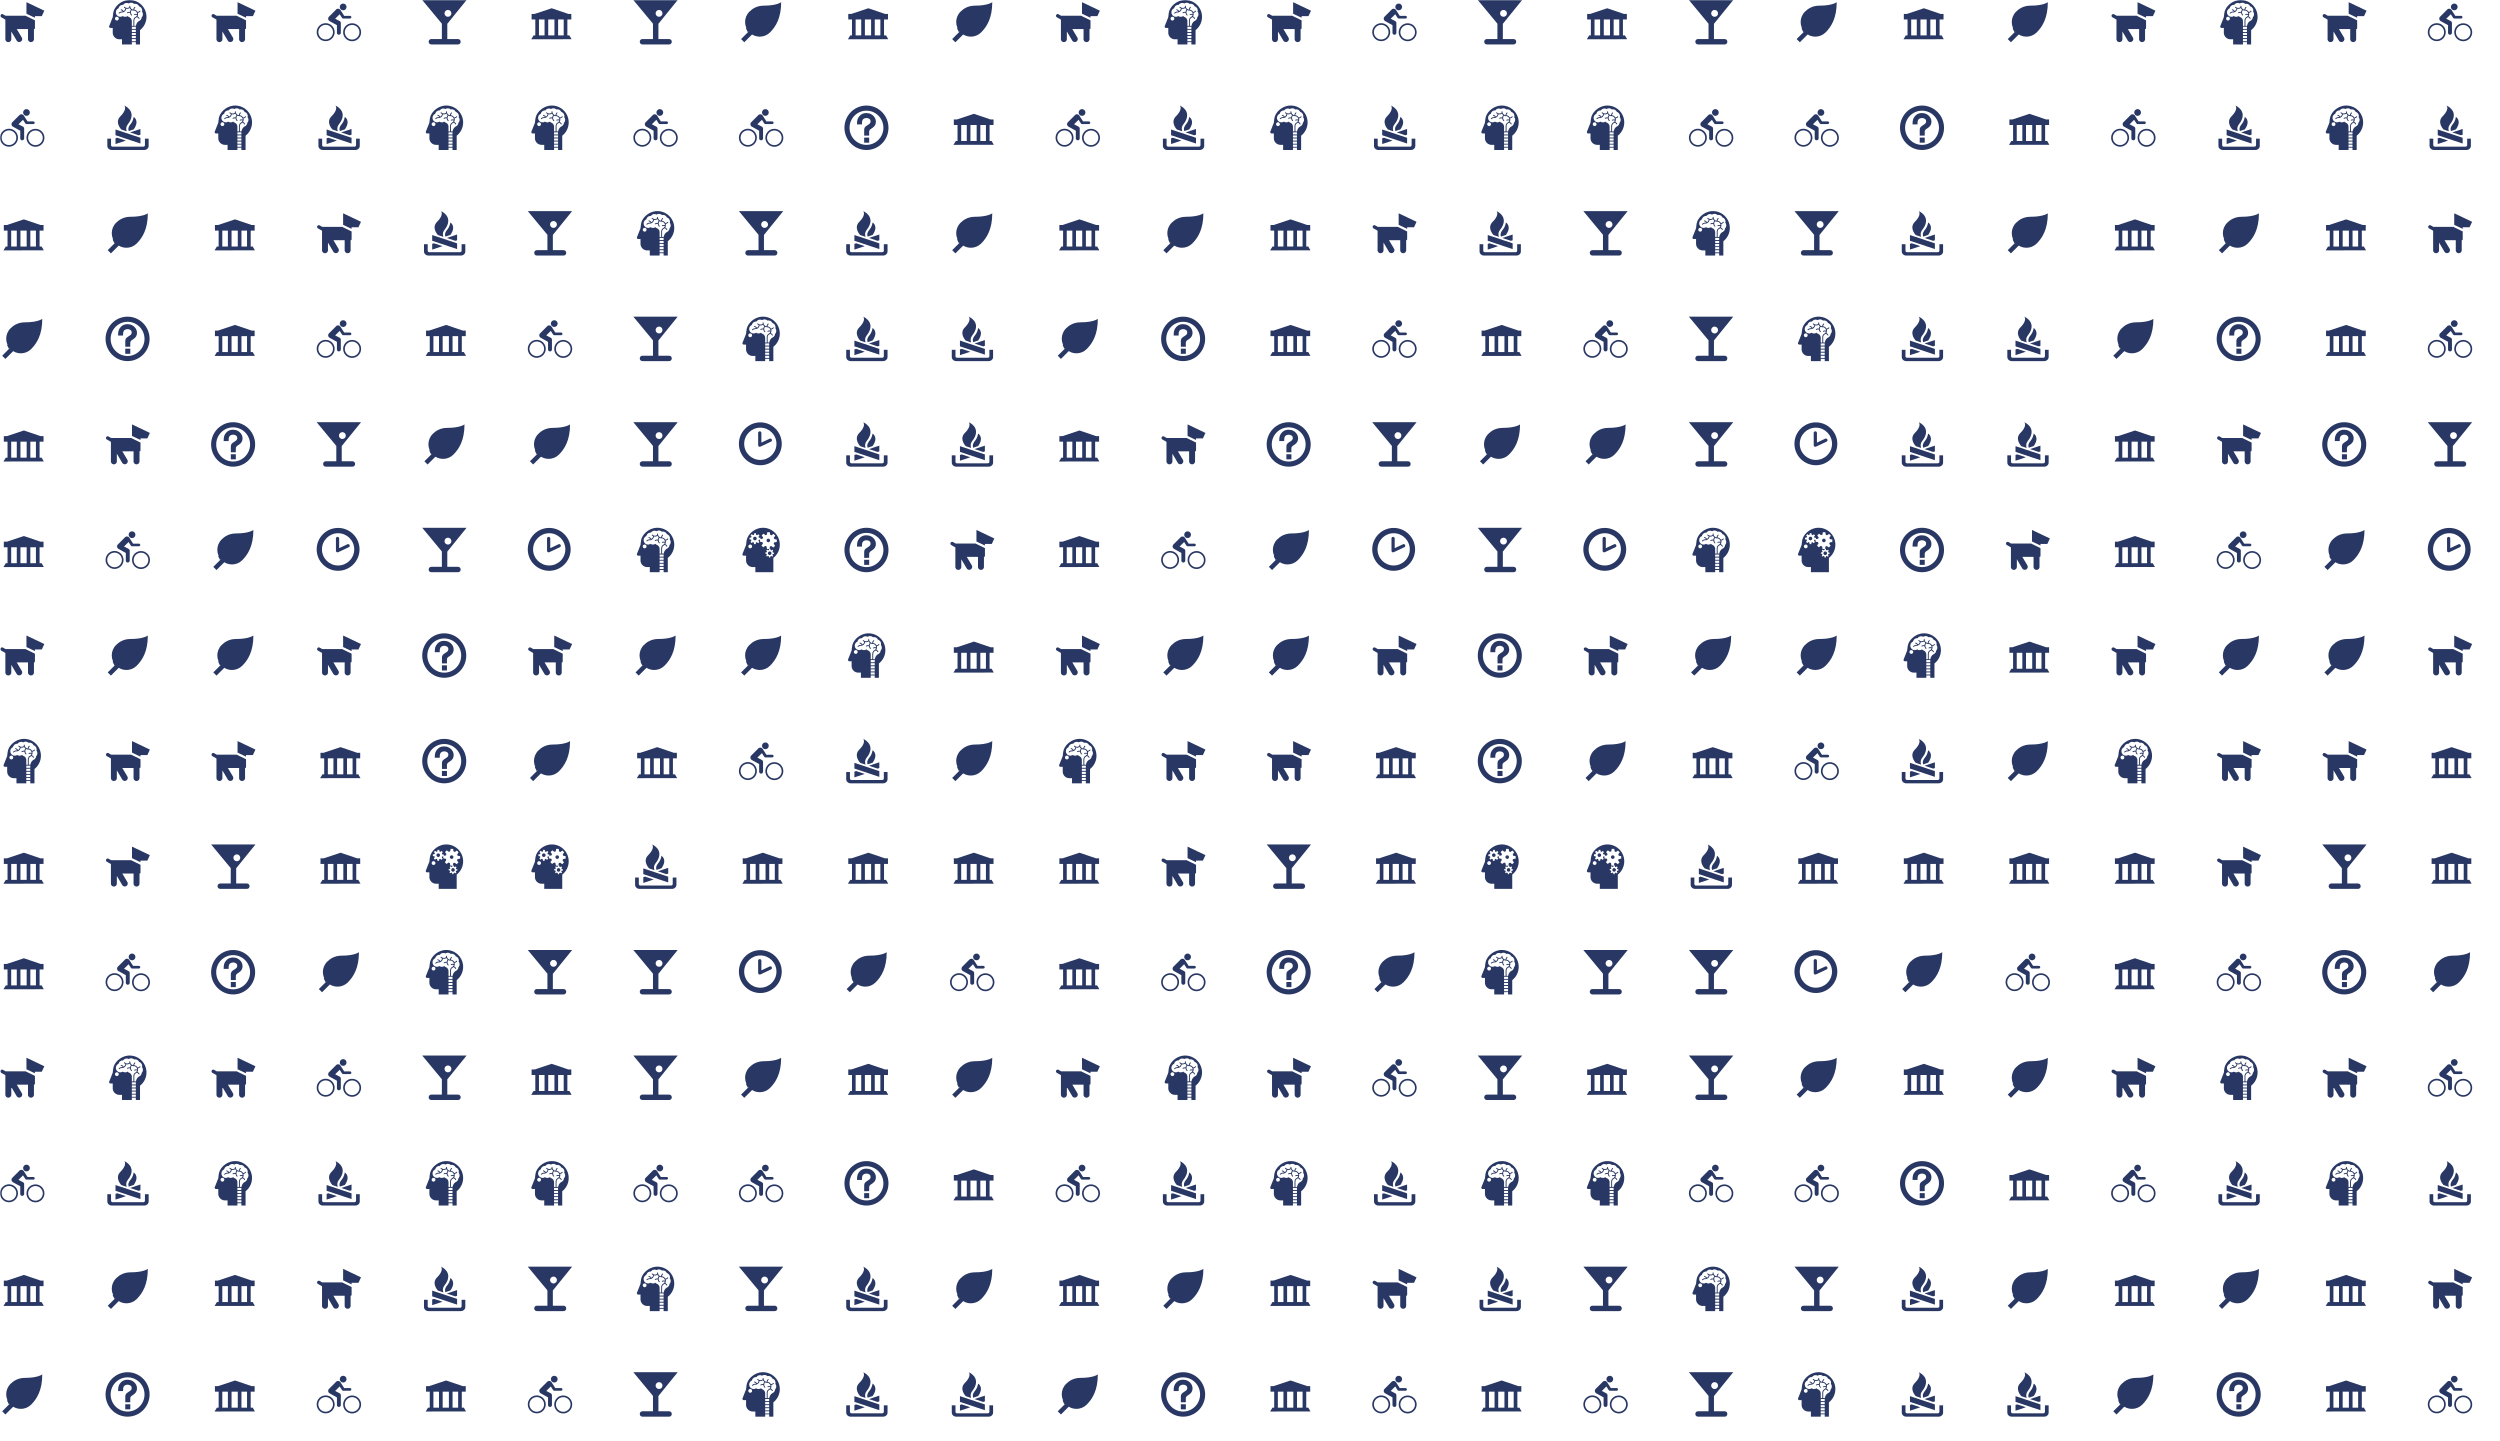 <svg xmlns="http://www.w3.org/2000/svg" version="1.1" xmlns:xlink="http://www.w3.org/1999/xlink" xmlns:svgjs="http://svgjs.dev/svgjs" width="1440" height="830" preserveAspectRatio="none" viewBox="0 0 1440 830"><g mask="url(&quot;#SvgjsMask1708&quot;)" fill="none"><use xlink:href="#SvgjsG1719" transform="translate(0, 0)" fill="rgba(40, 55, 99, 1)"></use><use xlink:href="#SvgjsG1719" transform="translate(0, 608)" fill="rgba(40, 55, 99, 1)"></use><use xlink:href="#SvgjsG1719" transform="translate(608, 0)" fill="rgba(40, 55, 99, 1)"></use><use xlink:href="#SvgjsG1719" transform="translate(608, 608)" fill="rgba(40, 55, 99, 1)"></use><use xlink:href="#SvgjsG1719" transform="translate(1216, 0)" fill="rgba(40, 55, 99, 1)"></use><use xlink:href="#SvgjsG1719" transform="translate(1216, 608)" fill="rgba(40, 55, 99, 1)"></use></g><defs><mask id="SvgjsMask1708"><rect width="1440" height="830" fill="#ffffff"></rect></mask><g id="SvgjsG1717"><path d="M7.713 15.485C3.459 15.485 0 12.025 0 7.768 0 3.513 3.459 0.051 7.713 0.051S15.432 3.513 15.432 7.768c0 4.257-3.465 7.716-7.719 7.717z m0-1.91c3.201 0 5.81-2.604 5.81-5.809 0-3.199-2.61-5.807-5.81-5.807-3.202 0-5.804 2.609-5.804 5.807-0.001 3.206 2.602 5.809 5.804 5.809z"></path><path d="M7.753 8.787a0.574 0.574 0 0 1-0.554-0.042 0.578 0.578 0 0 1-0.259-0.399L6.931 3.862a0.58 0.58 0 0 1 1.162 0v3.478l2.975-1.4a0.578 0.578 0 0 1 0.773 0.275c0.138 0.292 0.011 0.637-0.276 0.774l-3.81 1.798z"></path></g><g id="SvgjsG1709"><path d="M6.038 10.472H10.08v3.613c0 0.594 0.479 1.073 1.073 1.073s1.066-0.479 1.066-1.073V10.472c0.322 0 0.358-0.207 0.358-0.451V7.323l-3.384-1.652H2.004l-0.923-0.526c-0.3-0.169-0.679-0.061-0.844 0.232a0.613 0.613 0 0 0 0.234 0.844l1.458 0.838v7.026a1.071 1.071 0 0 0 1.073 1.073c0.587 0 1.066-0.479 1.065-1.073v-2.754L6 14.607c0.309 0.508 0.966 0.673 1.467 0.372a1.073 1.073 0 0 0 0.372-1.466l-1.803-3.041z m3.484-5.538l3.047 1.452v-0.573h2.476l0.908-1.96L9.522 0.791v4.143z" fill-rule="evenodd"></path></g><g id="SvgjsG1711"><path d="M6.041 12.752H4.028v-5.742h2.013v5.742z m4.878-5.742h2.014v5.742H10.919v-5.742z m-3.559 0H9.6v5.742H7.36v-5.742z m-5.271 5.742L1.244 14.144l14.525-0.025-0.791-1.369h-0.729v-5.742h1.422V5.008H14.596L8.596 2.974l-6.116 2.034h-1.102v2h1.333v5.742h-0.622z" fill-rule="evenodd"></path></g><g id="SvgjsG1713"><path d="M8.655 0C5.901 0 3.36 2.069 2.833 4.347 2.715 4.854 2.582 6.177 2.582 6.177L1.318 9.37A0.469 0.469 0 0 0 1.28 9.561a0.488 0.488 0 0 0 0.489 0.488h0.814v1.697c0 1.324 1.07 2.396 2.392 2.396h0.952V16h3.535v-0.829h1.44V16h1.503V10.847c1.413-1.111 2.322-2.838 2.322-4.774C14.726 2.718 12.01 0 8.655 0zM4.077 7.387a0.682 0.682 0 0 1-0.682-0.682c0-0.375 0.306-0.68 0.682-0.68a0.681 0.681 0 0 1 0.679 0.68c0 0.377-0.306 0.682-0.68 0.682z m5.385 4.46h1.44v0.779h-1.44v-0.779z m0-1.108h1.44v0.778h-1.44V10.739z m0 2.215h1.44v0.78h-1.44v-0.78z m0 1.109h1.44v0.78h-1.44V14.062z m0-4.431h1.448c-0.003 0.057-0.009 0.113-0.009 0.172v0.607h-1.44V9.632z m3.986-4.488a1.557 1.557 0 0 1-0.427 1.071c-0.045 0.592-0.42 1.091-0.942 1.316v0.005c-0.637 0.372-1.019 1.005-1.135 1.766H10.354v-1.765c0.004-0.55 0.177-0.902 0.539-1.119a1.907 1.907 0 0 0 0.356-0.26 1.229 1.229 0 0 1 0.659 0.556c0.032 0.053 0.088 0.083 0.144 0.082 0.027 0 0.055-0.007 0.08-0.021a0.163 0.163 0 0 0 0.064-0.224h-0.001a1.563 1.563 0 0 0-0.721-0.657c0.15-0.231 0.234-0.506 0.23-0.837 0-0.002 0.002-0.003 0.003-0.006 0-0.149-0.022-0.294-0.062-0.431a1.572 1.572 0 0 0 0.871-0.486 0.164 0.164 0 0 0-0.011-0.234 0.164 0.164 0 0 0-0.232 0.011 1.248 1.248 0 0 1-0.755 0.396c-0.24-0.444-0.686-0.76-1.209-0.818a1.235 1.235 0 0 1 0.353-0.724 0.166 0.166 0 0 0 0-0.233 0.166 0.166 0 0 0-0.234 0 1.572 1.572 0 0 0-0.45 0.937 1.244 1.244 0 0 1-1.088-1.234c0-0.09-0.075-0.165-0.163-0.165-0.093 0-0.166 0.075-0.167 0.165 0 0.107 0.01 0.21 0.031 0.31a1.24 1.24 0 0 1-1.235 0.229s-0.002 0-0.003-0.001a1.225 1.225 0 0 1-0.453-0.289c-0.063-0.064-0.168-0.064-0.233 0-0.065 0.064-0.065 0.168 0 0.233a1.59 1.59 0 0 0 0.452 0.316c-0.033 0.411-0.271 0.764-0.605 0.963a1.578 1.578 0 0 0-0.84-0.639 0.166 0.166 0 0 0-0.209 0.107c-0.024 0.087 0.02 0.179 0.108 0.207a1.247 1.247 0 0 1 0.63 0.455 1.221 1.221 0 0 1-0.32 0.042h-0.02a1.568 1.568 0 0 0-1.096 0.444 0.161 0.161 0 0 0-0.003 0.233 0.162 0.162 0 0 0 0.231 0.003 1.236 1.236 0 0 1 0.868-0.35h0.019c0.794 0 1.453-0.591 1.557-1.358 0.113 0.024 0.226 0.038 0.34 0.038A1.574 1.574 0 0 0 8.699 2.88a1.558 1.558 0 0 0 0.45 0.583 1.556 1.556 0 0 0-0.341 0.82 1.622 1.622 0 0 0-0.256-0.021 1.557 1.557 0 0 0-0.736 0.185c-0.08 0.043-0.111 0.142-0.068 0.224 0.03 0.055 0.088 0.087 0.147 0.087a0.144 0.144 0 0 0 0.075-0.02 1.25 1.25 0 0 1 0.583-0.146c0.087 0 0.173 0.01 0.256 0.027a1.576 1.576 0 0 0 0.428 0.92c0.033 0.034 0.076 0.051 0.118 0.051 0.04 0 0.082-0.015 0.115-0.046 0.067-0.063 0.069-0.167 0.005-0.232h-0.001a1.253 1.253 0 0 1-0.345-0.829c0-0.004 0.001-0.008 0-0.013v-0.018a1.237 1.237 0 0 1 0.299-0.81 1.57 1.57 0 0 0 0.701 0.166s0.001 0 0.003 0h0.003a1.244 1.244 0 0 1 1.241 1.24 1.566 1.566 0 0 0-0.401-0.052c-0.196 0-0.395 0.036-0.587 0.114a0.164 0.164 0 0 0-0.091 0.215c0.035 0.084 0.129 0.125 0.214 0.09a1.247 1.247 0 0 1 0.464-0.091c0.124 0 0.248 0.019 0.363 0.055a0.953 0.953 0 0 1-0.242 0.464 0.14 0.14 0 0 0-0.025 0.029c-0.094 0.092-0.207 0.177-0.346 0.262-0.477 0.278-0.706 0.784-0.701 1.403V9.301h-0.563V7.624c0-0.616-0.386-1.201-0.873-1.409-0.232-0.09-0.474-0.241-0.65-0.438a1.558 1.558 0 0 1-0.878 0.271 1.555 1.555 0 0 1-0.877-0.269 1.581 1.581 0 0 1-0.87 0.26c-0.883 0-1.596-0.715-1.597-1.597 0-0.659 0.398-1.224 0.969-1.467 0.154-0.703 0.777-1.229 1.527-1.23 0.04 0 0.076 0.003 0.113 0.006a1.567 1.567 0 0 1 1.295-0.684c0.266 0 0.516 0.066 0.736 0.185a1.558 1.558 0 0 1 1.925 0.158 1.553 1.553 0 0 1 0.365-0.044c0.633 0 1.18 0.381 1.424 0.926 0.642 0.195 1.11 0.79 1.11 1.496a1.576 1.576 0 0 1-0.054 0.408 1.561 1.561 0 0 1 0.321 0.948z"></path></g><g id="SvgjsG1710"><path d="M3.236 14.219c1.457 0 2.639-1.182 2.639-2.641 0-1.454-1.182-2.637-2.639-2.637-1.453 0-2.636 1.182-2.636 2.638 0 1.459 1.182 2.641 2.636 2.642zM0 11.578c0-1.787 1.452-3.234 3.236-3.234 1.789 0 3.239 1.446 3.239 3.234 0 1.79-1.45 3.237-3.239 3.237C1.452 14.815 0 13.367 0 11.578z m12.764 2.671c1.453 0 2.636-1.18 2.636-2.639 0-1.457-1.182-2.637-2.636-2.637-1.457 0-2.639 1.181-2.639 2.638 0 1.459 1.182 2.64 2.639 2.64zM9.525 11.61c0-1.789 1.452-3.236 3.239-3.236 1.784 0 3.236 1.446 3.236 3.236s-1.452 3.237-3.236 3.237c-1.788 0-3.239-1.448-3.239-3.237z m0.009-7.898c0.672 0 1.218-0.542 1.218-1.214S10.206 1.28 9.534 1.28s-1.218 0.546-1.218 1.218 0.546 1.214 1.218 1.214z"></path><path d="M9.584 6.666c-0.176 0.004-0.366-0.084-0.506-0.306l-0.791-1.235-1.631 1.614 1.513 0.795c0.622 0.298 0.528 0.844 0.528 0.844v3.424c0 0.388-0.312 0.704-0.701 0.704s-0.701-0.316-0.7-0.704V9.062l-2.623-1.457a1.02 1.02 0 0 1-0.525-0.889 1.003 1.003 0 0 1 0.262-0.683l2.573-2.577c0.32-0.362 0.765-0.304 0.765-0.304 0.539 0 0.823 0.47 0.823 0.47l1.337 2.095 2.03-0.004c0.729 0 0.729 0.952 0 0.952h-2.353z"></path></g><g id="SvgjsG1718"><path d="M10.596 3.917a0.64 0.64 0 0 0-0.639 0.641c0 0.354 0.287 0.64 0.639 0.64a0.639 0.639 0 0 0 0.639-0.64 0.639 0.639 0 0 0-0.639-0.641z m-0.151 5.25a0.642 0.642 0 0 0 0.643 0.641c0.352 0 0.638-0.286 0.637-0.64a0.639 0.639 0 0 0-0.637-0.641 0.641 0.641 0 0 0-0.642 0.641z m-4.678-5.945a0.641 0.641 0 0 0 0 1.282 0.64 0.64 0 0 0 0.642-0.64 0.641 0.641 0 0 0-0.642-0.642z"></path><path d="M8.659 0C5.904 0 3.363 2.068 2.835 4.347c-0.119 0.507-0.25 1.83-0.25 1.829L1.316 9.37A0.488 0.488 0 0 0 1.28 9.561a0.491 0.491 0 0 0 0.491 0.489h0.814v1.697c0 1.323 1.072 2.395 2.394 2.395h0.951V16H12.408V10.847c1.413-1.111 2.32-2.838 2.32-4.775C14.728 2.718 12.01 0 8.659 0z m-4.583 7.387c-0.372 0-0.675-0.304-0.675-0.679a0.677 0.677 0 0 1 0.675-0.677c0.375 0 0.68 0.303 0.68 0.677a0.68 0.68 0 0 1-0.68 0.679z m8.959-0.918l-0.631 0.632-0.77-0.543c-0.148 0.077-0.304 0.139-0.467 0.18l-0.142 0.838h0.294l0.079 0.448c0.031 0.008 0.062 0.013 0.092 0.024 0.079 0.029 0.152 0.067 0.22 0.11l0.355-0.25 0.292 0.291-0.262 0.371c0.056 0.1 0.101 0.206 0.125 0.318l0.429 0.074v0.412l-0.446 0.076c-0.009 0.032-0.013 0.063-0.024 0.094a1.147 1.147 0 0 1-0.112 0.223l0.251 0.353-0.292 0.291-0.369-0.262a1.149 1.149 0 0 1-0.318 0.126l-0.075 0.429H10.851l-0.074-0.448c-0.032-0.009-0.064-0.013-0.096-0.025a1.174 1.174 0 0 1-0.221-0.11l-0.356 0.252L9.815 10.08l0.262-0.37a1.151 1.151 0 0 1-0.125-0.319l-0.431-0.074v-0.411l0.45-0.077c0.008-0.032 0.013-0.063 0.025-0.094 0.029-0.079 0.066-0.152 0.109-0.22l-0.251-0.356 0.291-0.291 0.371 0.262a1.174 1.174 0 0 1 0.317-0.125l0.064-0.372h-0.776L9.96 6.704c-0.035-0.011-0.07-0.02-0.104-0.034a2.221 2.221 0 0 1-0.352-0.168l-0.744 0.524-0.63-0.632 0.542-0.767a2.184 2.184 0 0 1-0.181-0.469l-0.894-0.154V4.27l-0.449 0.078c-0.007 0.022-0.009 0.044-0.017 0.065a1.402 1.402 0 0 1-0.109 0.223l0.345 0.489-0.416 0.414-0.506-0.357a1.438 1.438 0 0 1-0.294 0.116l-0.102 0.586-0.584 0-0.106-0.611c-0.02-0.007-0.042-0.009-0.062-0.017a1.43 1.43 0 0 1-0.226-0.11l-0.49 0.345-0.414-0.415 0.359-0.508a1.485 1.485 0 0 1-0.112-0.291L3.824 4.176V3.589l0.608-0.105c0.007-0.022 0.012-0.043 0.02-0.063 0.029-0.08 0.068-0.154 0.109-0.225l-0.345-0.488 0.413-0.415 0.508 0.358a1.439 1.439 0 0 1 0.295-0.117l0.102-0.586h0.584L6.224 2.56c0.021 0.007 0.043 0.008 0.063 0.016 0.08 0.03 0.154 0.069 0.225 0.11l0.489-0.344 0.415 0.414-0.359 0.507a1.397 1.397 0 0 1 0.115 0.293l0.586 0.101v0.427l0.768-0.132c0.011-0.035 0.02-0.07 0.033-0.105 0.046-0.126 0.104-0.243 0.17-0.355l-0.528-0.74 0.634-0.633 0.77 0.544a2.192 2.192 0 0 1 0.468-0.181l0.151-0.894h0.894l0.162 0.928c0.035 0.01 0.069 0.02 0.104 0.033 0.124 0.046 0.241 0.104 0.352 0.168l0.743-0.523 0.629 0.631-0.542 0.77c0.077 0.148 0.138 0.304 0.18 0.466l0.895 0.154v0.894l-0.929 0.16c-0.011 0.035-0.02 0.07-0.032 0.104-0.046 0.125-0.104 0.242-0.17 0.353l0.525 0.743z"></path></g><g id="SvgjsG1716"><path d="M12.872 14.056H9.025v-5.485L15.968 0H0l7.07 8.528v5.528h-3.773c-1.304 0.003-1.304 1.944 0 1.944H12.872c1.296 0 1.285-1.942 0-1.944zM8.021 4.809c-0.001-0.682 0.553-1.236 1.237-1.237 0.684 0 1.239 0.555 1.236 1.237 0.003 0.687-0.552 1.241-1.236 1.236-0.684 0.004-1.238-0.55-1.237-1.236z"></path></g><g id="SvgjsG1714"><path d="M1.971 11.92H0.64v2.621C0.64 15.344 1.362 16 2.249 16h11.653c0.887 0 1.61-0.656 1.61-1.459V11.92h-1.333v2.343c0 0.294-0.264 0.533-0.589 0.533H2.558c-0.326 0-0.587-0.239-0.587-0.533V11.92z"></path><path d="M12.555 13.673v-2.066L3.585 8.611v2.067z m-6.901-5.06c-0.309-0.348-2.359-2.718-0.291-4.769C7.088 2.133 7.339 0.696 6.758 0c0 0 4.389 1.804 1.808 5.988-0.442 0.71-1.546 1.549-0.969 3.278l-1.943-0.653z m2.695 0.568c-0.094-0.351-0.515-1.115 0.769-2.636 0.686-0.81 0.944-2.012 1.006-2.463 0 0 2.274 1.303 0.012 4.492l-1.787 0.607z m0.483 0.489l3.723-1.243v2.065l-0.632 0.208zM7.308 12.614l-3.723 1.241v-2.066l0.633-0.206z"></path></g><g id="SvgjsG1712"><path d="M11.221 11.657c-2.056 2.056-5.389 2.055-7.444 0-2.056-2.056-2.056-5.389 0-7.444 0.976-0.977 2.617-2.176 5.214-2.176 4.749 0 6.224-1.252 6.224-1.252 0 5.707-1.938 8.816-3.994 10.872z"></path><path d="M3.223 11.626L2.552 10.224l6.437-4.363z"></path><path d="M8.989 5.861l1.15 1.15-8.203 8.203-1.151-1.15z"></path></g><g id="SvgjsG1715"><path d="M7.926 0C3.552-0.003 0.004 3.58 0 7.996 0.004 12.419 3.552 16.002 7.926 16c4.377 0.002 7.924-3.581 7.927-8.004C15.85 3.58 12.303-0.003 7.926 0z m0 14.157c-3.366 0-6.095-2.757-6.091-6.161C1.831 4.598 4.56 1.842 7.926 1.843c3.368-0.001 6.098 2.756 6.102 6.153C14.024 11.4 11.294 14.157 7.927 14.157z"></path><path d="M7.104 10.825l1.792-0.008V9.432c-0.004-0.376 0.171-0.732 0.64-1.038 0.47-0.309 1.781-0.933 1.783-2.579-0.002-1.639-1.378-2.768-2.536-3.011-1.156-0.236-2.409-0.078-3.297 0.9-0.798 0.868-0.966 1.559-0.969 3.08h1.791v-0.354c-0.004-0.81 0.09-1.666 1.246-1.904 0.636-0.124 1.229 0.074 1.584 0.416 0.4 0.396 0.403 1.282-0.242 1.721l-1.004 0.684c-0.585 0.379-0.786 0.797-0.788 1.41v2.068z m-0.008 2.536V11.526h1.808v1.835z"></path></g><g id="SvgjsG1719"><use xlink:href="#SvgjsG1709" transform="translate(0, 0) scale(1.6)" fill="rgba(40, 55, 99, 1)"></use><use xlink:href="#SvgjsG1710" transform="translate(0, 60.8) scale(1.6)" fill="rgba(40, 55, 99, 1)"></use><use xlink:href="#SvgjsG1711" transform="translate(0, 121.6) scale(1.6)" fill="rgba(40, 55, 99, 1)"></use><use xlink:href="#SvgjsG1712" transform="translate(0, 182.4) scale(1.6)" fill="rgba(40, 55, 99, 1)"></use><use xlink:href="#SvgjsG1711" transform="translate(0, 243.2) scale(1.6)" fill="rgba(40, 55, 99, 1)"></use><use xlink:href="#SvgjsG1711" transform="translate(0, 304) scale(1.6)" fill="rgba(40, 55, 99, 1)"></use><use xlink:href="#SvgjsG1709" transform="translate(0, 364.8) scale(1.6)" fill="rgba(40, 55, 99, 1)"></use><use xlink:href="#SvgjsG1713" transform="translate(0, 425.6) scale(1.6)" fill="rgba(40, 55, 99, 1)"></use><use xlink:href="#SvgjsG1711" transform="translate(0, 486.4) scale(1.6)" fill="rgba(40, 55, 99, 1)"></use><use xlink:href="#SvgjsG1711" transform="translate(0, 547.2) scale(1.6)" fill="rgba(40, 55, 99, 1)"></use><use xlink:href="#SvgjsG1713" transform="translate(60.8, 0) scale(1.6)" fill="rgba(40, 55, 99, 1)"></use><use xlink:href="#SvgjsG1714" transform="translate(60.8, 60.8) scale(1.6)" fill="rgba(40, 55, 99, 1)"></use><use xlink:href="#SvgjsG1712" transform="translate(60.8, 121.6) scale(1.6)" fill="rgba(40, 55, 99, 1)"></use><use xlink:href="#SvgjsG1715" transform="translate(60.8, 182.4) scale(1.6)" fill="rgba(40, 55, 99, 1)"></use><use xlink:href="#SvgjsG1709" transform="translate(60.8, 243.2) scale(1.6)" fill="rgba(40, 55, 99, 1)"></use><use xlink:href="#SvgjsG1710" transform="translate(60.8, 304) scale(1.6)" fill="rgba(40, 55, 99, 1)"></use><use xlink:href="#SvgjsG1712" transform="translate(60.8, 364.8) scale(1.6)" fill="rgba(40, 55, 99, 1)"></use><use xlink:href="#SvgjsG1709" transform="translate(60.8, 425.6) scale(1.6)" fill="rgba(40, 55, 99, 1)"></use><use xlink:href="#SvgjsG1709" transform="translate(60.8, 486.4) scale(1.6)" fill="rgba(40, 55, 99, 1)"></use><use xlink:href="#SvgjsG1710" transform="translate(60.8, 547.2) scale(1.6)" fill="rgba(40, 55, 99, 1)"></use><use xlink:href="#SvgjsG1709" transform="translate(121.6, 0) scale(1.6)" fill="rgba(40, 55, 99, 1)"></use><use xlink:href="#SvgjsG1713" transform="translate(121.6, 60.8) scale(1.6)" fill="rgba(40, 55, 99, 1)"></use><use xlink:href="#SvgjsG1711" transform="translate(121.6, 121.6) scale(1.6)" fill="rgba(40, 55, 99, 1)"></use><use xlink:href="#SvgjsG1711" transform="translate(121.6, 182.4) scale(1.6)" fill="rgba(40, 55, 99, 1)"></use><use xlink:href="#SvgjsG1715" transform="translate(121.6, 243.2) scale(1.6)" fill="rgba(40, 55, 99, 1)"></use><use xlink:href="#SvgjsG1712" transform="translate(121.6, 304) scale(1.6)" fill="rgba(40, 55, 99, 1)"></use><use xlink:href="#SvgjsG1712" transform="translate(121.6, 364.8) scale(1.6)" fill="rgba(40, 55, 99, 1)"></use><use xlink:href="#SvgjsG1709" transform="translate(121.6, 425.6) scale(1.6)" fill="rgba(40, 55, 99, 1)"></use><use xlink:href="#SvgjsG1716" transform="translate(121.6, 486.4) scale(1.6)" fill="rgba(40, 55, 99, 1)"></use><use xlink:href="#SvgjsG1715" transform="translate(121.6, 547.2) scale(1.6)" fill="rgba(40, 55, 99, 1)"></use><use xlink:href="#SvgjsG1710" transform="translate(182.4, 0) scale(1.6)" fill="rgba(40, 55, 99, 1)"></use><use xlink:href="#SvgjsG1714" transform="translate(182.4, 60.8) scale(1.6)" fill="rgba(40, 55, 99, 1)"></use><use xlink:href="#SvgjsG1709" transform="translate(182.4, 121.6) scale(1.6)" fill="rgba(40, 55, 99, 1)"></use><use xlink:href="#SvgjsG1710" transform="translate(182.4, 182.4) scale(1.6)" fill="rgba(40, 55, 99, 1)"></use><use xlink:href="#SvgjsG1716" transform="translate(182.4, 243.2) scale(1.6)" fill="rgba(40, 55, 99, 1)"></use><use xlink:href="#SvgjsG1717" transform="translate(182.4, 304) scale(1.6)" fill="rgba(40, 55, 99, 1)"></use><use xlink:href="#SvgjsG1709" transform="translate(182.4, 364.8) scale(1.6)" fill="rgba(40, 55, 99, 1)"></use><use xlink:href="#SvgjsG1711" transform="translate(182.4, 425.6) scale(1.6)" fill="rgba(40, 55, 99, 1)"></use><use xlink:href="#SvgjsG1711" transform="translate(182.4, 486.4) scale(1.6)" fill="rgba(40, 55, 99, 1)"></use><use xlink:href="#SvgjsG1712" transform="translate(182.4, 547.2) scale(1.6)" fill="rgba(40, 55, 99, 1)"></use><use xlink:href="#SvgjsG1716" transform="translate(243.2, 0) scale(1.6)" fill="rgba(40, 55, 99, 1)"></use><use xlink:href="#SvgjsG1713" transform="translate(243.2, 60.8) scale(1.6)" fill="rgba(40, 55, 99, 1)"></use><use xlink:href="#SvgjsG1714" transform="translate(243.2, 121.6) scale(1.6)" fill="rgba(40, 55, 99, 1)"></use><use xlink:href="#SvgjsG1711" transform="translate(243.2, 182.4) scale(1.6)" fill="rgba(40, 55, 99, 1)"></use><use xlink:href="#SvgjsG1712" transform="translate(243.2, 243.2) scale(1.6)" fill="rgba(40, 55, 99, 1)"></use><use xlink:href="#SvgjsG1716" transform="translate(243.2, 304) scale(1.6)" fill="rgba(40, 55, 99, 1)"></use><use xlink:href="#SvgjsG1715" transform="translate(243.2, 364.8) scale(1.6)" fill="rgba(40, 55, 99, 1)"></use><use xlink:href="#SvgjsG1715" transform="translate(243.2, 425.6) scale(1.6)" fill="rgba(40, 55, 99, 1)"></use><use xlink:href="#SvgjsG1718" transform="translate(243.2, 486.4) scale(1.6)" fill="rgba(40, 55, 99, 1)"></use><use xlink:href="#SvgjsG1713" transform="translate(243.2, 547.2) scale(1.6)" fill="rgba(40, 55, 99, 1)"></use><use xlink:href="#SvgjsG1711" transform="translate(304, 0) scale(1.6)" fill="rgba(40, 55, 99, 1)"></use><use xlink:href="#SvgjsG1713" transform="translate(304, 60.8) scale(1.6)" fill="rgba(40, 55, 99, 1)"></use><use xlink:href="#SvgjsG1716" transform="translate(304, 121.6) scale(1.6)" fill="rgba(40, 55, 99, 1)"></use><use xlink:href="#SvgjsG1710" transform="translate(304, 182.4) scale(1.6)" fill="rgba(40, 55, 99, 1)"></use><use xlink:href="#SvgjsG1712" transform="translate(304, 243.2) scale(1.6)" fill="rgba(40, 55, 99, 1)"></use><use xlink:href="#SvgjsG1717" transform="translate(304, 304) scale(1.6)" fill="rgba(40, 55, 99, 1)"></use><use xlink:href="#SvgjsG1709" transform="translate(304, 364.8) scale(1.6)" fill="rgba(40, 55, 99, 1)"></use><use xlink:href="#SvgjsG1712" transform="translate(304, 425.6) scale(1.6)" fill="rgba(40, 55, 99, 1)"></use><use xlink:href="#SvgjsG1718" transform="translate(304, 486.4) scale(1.6)" fill="rgba(40, 55, 99, 1)"></use><use xlink:href="#SvgjsG1716" transform="translate(304, 547.2) scale(1.6)" fill="rgba(40, 55, 99, 1)"></use><use xlink:href="#SvgjsG1716" transform="translate(364.8, 0) scale(1.6)" fill="rgba(40, 55, 99, 1)"></use><use xlink:href="#SvgjsG1710" transform="translate(364.8, 60.8) scale(1.6)" fill="rgba(40, 55, 99, 1)"></use><use xlink:href="#SvgjsG1713" transform="translate(364.8, 121.6) scale(1.6)" fill="rgba(40, 55, 99, 1)"></use><use xlink:href="#SvgjsG1716" transform="translate(364.8, 182.4) scale(1.6)" fill="rgba(40, 55, 99, 1)"></use><use xlink:href="#SvgjsG1716" transform="translate(364.8, 243.2) scale(1.6)" fill="rgba(40, 55, 99, 1)"></use><use xlink:href="#SvgjsG1713" transform="translate(364.8, 304) scale(1.6)" fill="rgba(40, 55, 99, 1)"></use><use xlink:href="#SvgjsG1712" transform="translate(364.8, 364.8) scale(1.6)" fill="rgba(40, 55, 99, 1)"></use><use xlink:href="#SvgjsG1711" transform="translate(364.8, 425.6) scale(1.6)" fill="rgba(40, 55, 99, 1)"></use><use xlink:href="#SvgjsG1714" transform="translate(364.8, 486.4) scale(1.6)" fill="rgba(40, 55, 99, 1)"></use><use xlink:href="#SvgjsG1716" transform="translate(364.8, 547.2) scale(1.6)" fill="rgba(40, 55, 99, 1)"></use><use xlink:href="#SvgjsG1712" transform="translate(425.6, 0) scale(1.6)" fill="rgba(40, 55, 99, 1)"></use><use xlink:href="#SvgjsG1710" transform="translate(425.6, 60.8) scale(1.6)" fill="rgba(40, 55, 99, 1)"></use><use xlink:href="#SvgjsG1716" transform="translate(425.6, 121.6) scale(1.6)" fill="rgba(40, 55, 99, 1)"></use><use xlink:href="#SvgjsG1713" transform="translate(425.6, 182.4) scale(1.6)" fill="rgba(40, 55, 99, 1)"></use><use xlink:href="#SvgjsG1717" transform="translate(425.6, 243.2) scale(1.6)" fill="rgba(40, 55, 99, 1)"></use><use xlink:href="#SvgjsG1718" transform="translate(425.6, 304) scale(1.6)" fill="rgba(40, 55, 99, 1)"></use><use xlink:href="#SvgjsG1712" transform="translate(425.6, 364.8) scale(1.6)" fill="rgba(40, 55, 99, 1)"></use><use xlink:href="#SvgjsG1710" transform="translate(425.6, 425.6) scale(1.6)" fill="rgba(40, 55, 99, 1)"></use><use xlink:href="#SvgjsG1711" transform="translate(425.6, 486.4) scale(1.6)" fill="rgba(40, 55, 99, 1)"></use><use xlink:href="#SvgjsG1717" transform="translate(425.6, 547.2) scale(1.6)" fill="rgba(40, 55, 99, 1)"></use><use xlink:href="#SvgjsG1711" transform="translate(486.4, 0) scale(1.6)" fill="rgba(40, 55, 99, 1)"></use><use xlink:href="#SvgjsG1715" transform="translate(486.4, 60.8) scale(1.6)" fill="rgba(40, 55, 99, 1)"></use><use xlink:href="#SvgjsG1714" transform="translate(486.4, 121.6) scale(1.6)" fill="rgba(40, 55, 99, 1)"></use><use xlink:href="#SvgjsG1714" transform="translate(486.4, 182.4) scale(1.6)" fill="rgba(40, 55, 99, 1)"></use><use xlink:href="#SvgjsG1714" transform="translate(486.4, 243.2) scale(1.6)" fill="rgba(40, 55, 99, 1)"></use><use xlink:href="#SvgjsG1715" transform="translate(486.4, 304) scale(1.6)" fill="rgba(40, 55, 99, 1)"></use><use xlink:href="#SvgjsG1713" transform="translate(486.4, 364.8) scale(1.6)" fill="rgba(40, 55, 99, 1)"></use><use xlink:href="#SvgjsG1714" transform="translate(486.4, 425.6) scale(1.6)" fill="rgba(40, 55, 99, 1)"></use><use xlink:href="#SvgjsG1711" transform="translate(486.4, 486.4) scale(1.6)" fill="rgba(40, 55, 99, 1)"></use><use xlink:href="#SvgjsG1712" transform="translate(486.4, 547.2) scale(1.6)" fill="rgba(40, 55, 99, 1)"></use><use xlink:href="#SvgjsG1712" transform="translate(547.2, 0) scale(1.6)" fill="rgba(40, 55, 99, 1)"></use><use xlink:href="#SvgjsG1711" transform="translate(547.2, 60.8) scale(1.6)" fill="rgba(40, 55, 99, 1)"></use><use xlink:href="#SvgjsG1712" transform="translate(547.2, 121.6) scale(1.6)" fill="rgba(40, 55, 99, 1)"></use><use xlink:href="#SvgjsG1714" transform="translate(547.2, 182.4) scale(1.6)" fill="rgba(40, 55, 99, 1)"></use><use xlink:href="#SvgjsG1714" transform="translate(547.2, 243.2) scale(1.6)" fill="rgba(40, 55, 99, 1)"></use><use xlink:href="#SvgjsG1709" transform="translate(547.2, 304) scale(1.6)" fill="rgba(40, 55, 99, 1)"></use><use xlink:href="#SvgjsG1711" transform="translate(547.2, 364.8) scale(1.6)" fill="rgba(40, 55, 99, 1)"></use><use xlink:href="#SvgjsG1712" transform="translate(547.2, 425.6) scale(1.6)" fill="rgba(40, 55, 99, 1)"></use><use xlink:href="#SvgjsG1711" transform="translate(547.2, 486.4) scale(1.6)" fill="rgba(40, 55, 99, 1)"></use><use xlink:href="#SvgjsG1710" transform="translate(547.2, 547.2) scale(1.6)" fill="rgba(40, 55, 99, 1)"></use></g></defs></svg>